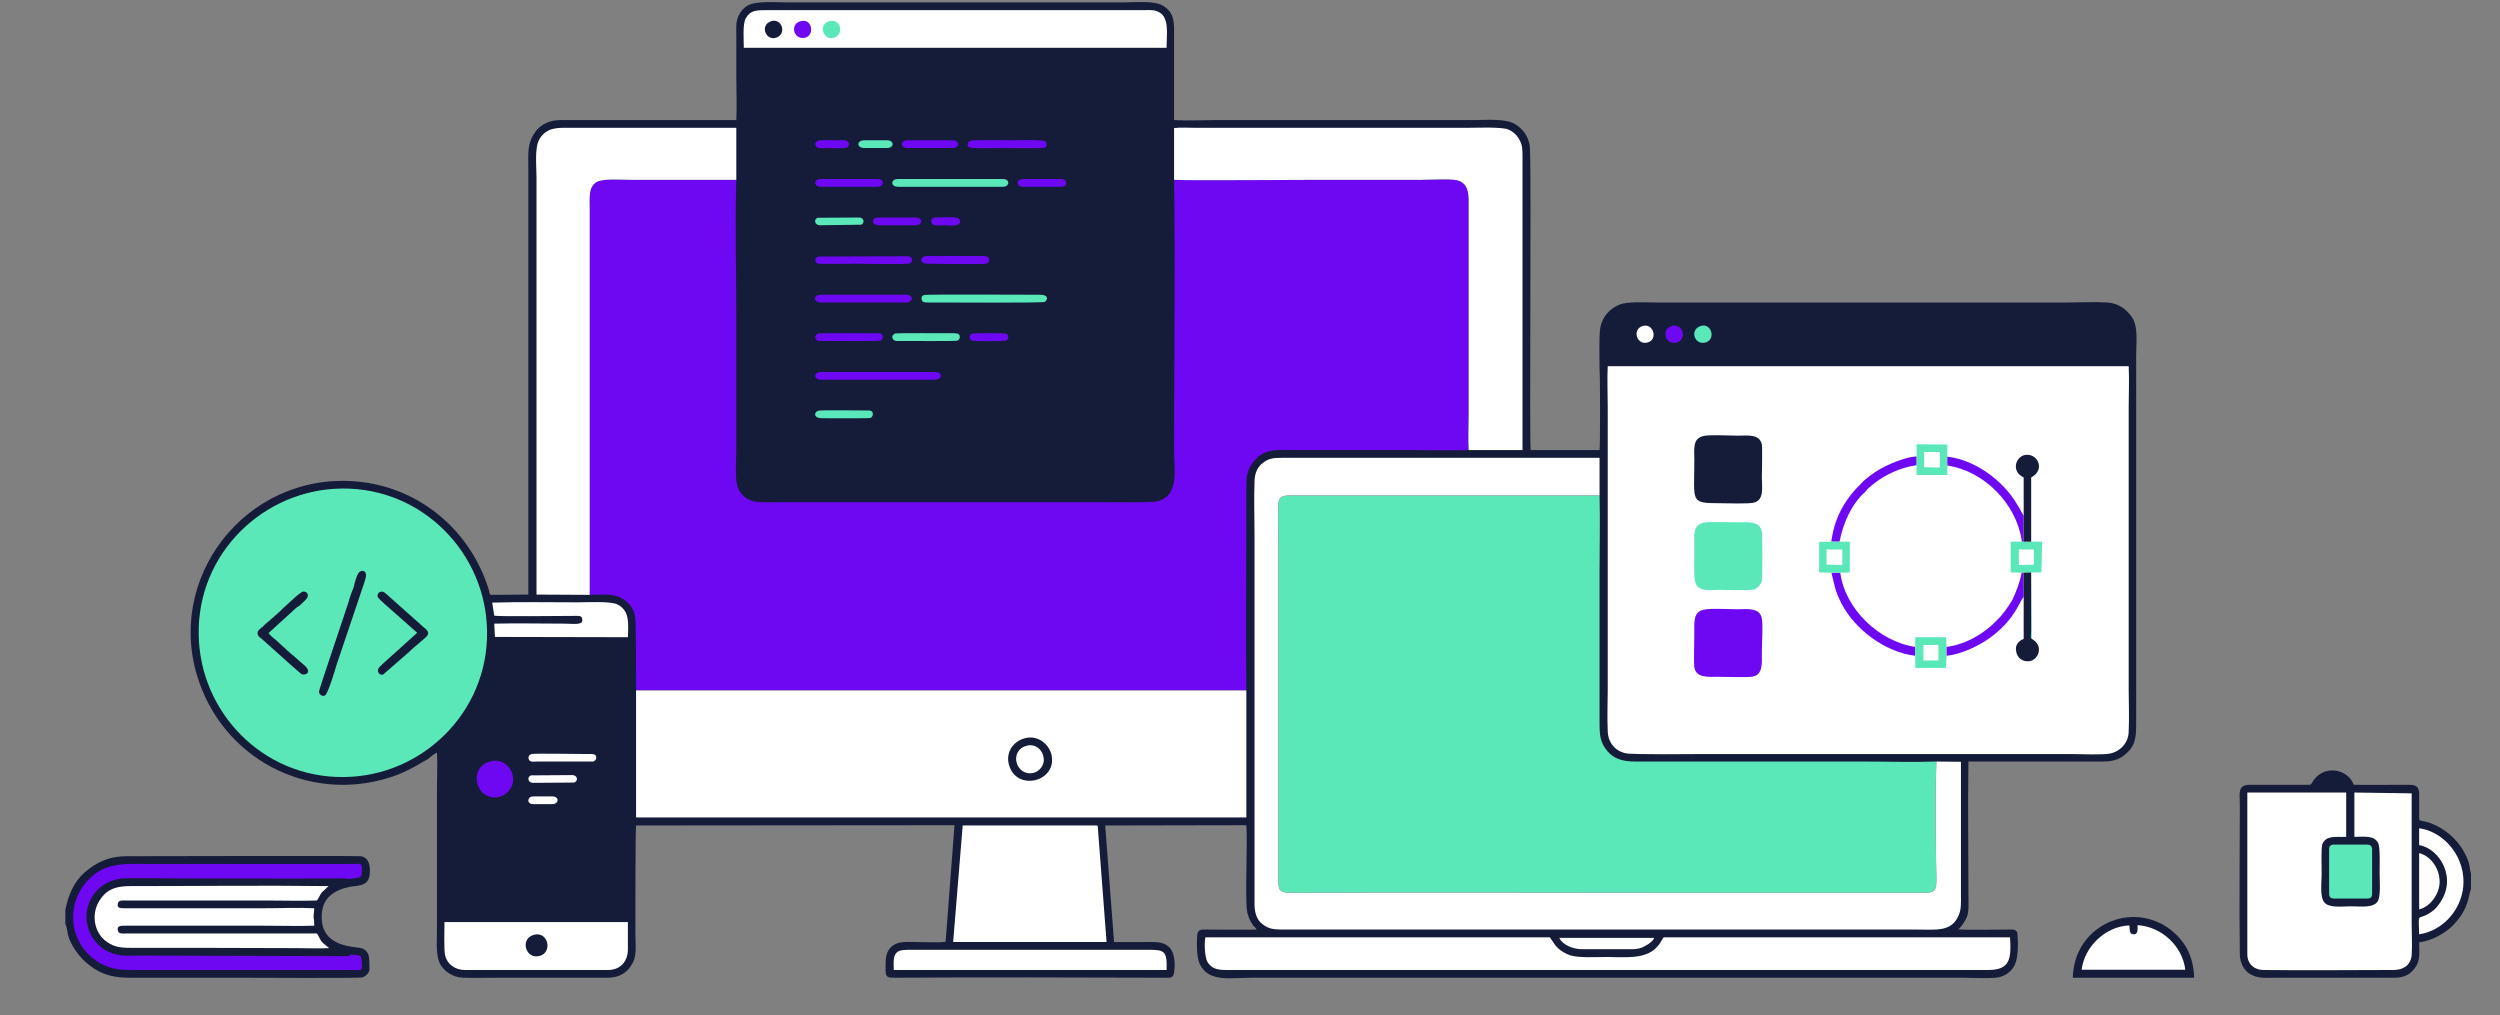 <?xml version="1.0" encoding="UTF-8"?>
<!DOCTYPE svg PUBLIC "-//W3C//DTD SVG 1.1//EN" "http://www.w3.org/Graphics/SVG/1.1/DTD/svg11.dtd">
<!-- Creator: CorelDRAW 2020 (64-Bit) -->
<svg xmlns="http://www.w3.org/2000/svg" xml:space="preserve" width="114.653mm" height="46.567mm" version="1.1" style="shape-rendering:geometricPrecision; text-rendering:geometricPrecision; image-rendering:optimizeQuality; fill-rule:evenodd; clip-rule:evenodd"
viewBox="0 0 11465.28 4656.66"
 xmlns:xlink="http://www.w3.org/1999/xlink"
 xmlns:xodm="http://www.corel.com/coreldraw/odm/2003">
 <rect x="0" y="0" width="11465.28" height="4656.66" fill="#808080" stroke="none"/>
 <defs>
  <style type="text/css">
   <![CDATA[
    .fil0 {fill:#141C3A}
    .fil3 {fill:#5BE8B9}
    .fil1 {fill:#6E07F2}
    .fil2 {fill:white}
   ]]>
  </style>
 </defs>
 <g id="Layer_x0020_1">
  <g id="_2212625971360">
   <path class="fil0" d="M3376.8 550.55c-262.68,0 -522.23,0 -784.9,0 -34.4,0 -56.29,0 -84.44,12.7 -21.89,8.88 -43.78,26.66 -53.16,43.17 -37.52,50.78 -31.27,96.49 -31.27,166.32l0 1954.04 -171.99 1.27c-6.26,-2.54 -6.26,-10.16 -9.38,-24.12 -3.13,-10.16 -6.26,-19.05 -9.38,-27.94 -90.69,-256.47 -318.97,-445.65 -603.54,-468.51 -503.47,-39.36 -878.72,448.2 -716.11,917.98 128.21,374.56 534.74,568.82 909.99,427.88 31.27,-12.69 65.67,-29.2 93.82,-45.71 15.63,-10.15 31.27,-17.77 46.9,-26.66 6.26,-6.35 31.27,-26.66 40.66,-29.2 3.12,49.52 0,110.46 0,161.25l0 660.23c0,49.52 -6.26,109.19 15.63,149.82 18.76,31.75 56.29,59.68 106.32,60.95 56.29,1.27 112.58,0 165.74,0l494.09 0c56.29,0 90.68,-25.4 109.45,-57.14 28.14,-41.9 18.76,-88.87 18.76,-144.74 0,-67.29 0,-465.97 3.13,-496.45l1460.36 -1.27 -40.65 534.54c-25.02,5.08 -106.32,1.27 -137.59,1.27 -46.91,0 -81.31,-5.08 -112.58,22.85 -28.14,27.94 -25.02,62.22 -25.02,110.47 0,27.93 12.51,30.47 37.53,30.47 409.65,-2.54 828.69,-1.27 1238.34,0 25.02,0 43.78,3.81 46.91,-22.86 6.25,-44.43 3.12,-91.41 -21.89,-116.81 -28.15,-27.93 -65.67,-24.12 -112.58,-24.12 -46.91,0 -93.81,0 -140.72,0l-40.65 -534.54 647.31 -1.27c6.26,66.03 -6.25,333.93 3.13,392.34 3.13,24.12 15.63,50.78 28.14,67.29 6.26,7.62 12.51,11.43 15.64,19.04 -65.67,1.27 -150.1,0 -218.9,0 -28.14,0 -50.03,-5.07 -53.16,24.13 -3.13,36.82 -3.13,106.65 12.51,135.85 40.65,82.53 140.72,60.95 234.53,60.95l3267.85 0c43.78,0 103.19,3.81 146.97,0 43.78,-3.81 75.05,-31.74 87.56,-59.68 15.64,-31.74 15.64,-97.76 12.51,-137.12 0,-27.94 -21.89,-24.13 -46.91,-24.13 -46.9,0 -200.13,2.54 -225.15,-1.27 12.51,-8.88 31.27,-35.55 40.65,-58.4 9.38,-29.2 6.26,-62.22 6.26,-93.96 0,-204.42 -3.13,-413.91 0,-617.06l566.01 0c65.67,0 109.45,5.08 153.22,-33.01 40.66,-33.02 50.04,-66.03 50.04,-137.13l0 -1692.48c0,-55.87 9.38,-124.43 -15.64,-168.87 -21.89,-35.55 -59.41,-69.83 -115.7,-73.64 -56.29,-3.81 -128.21,0 -187.63,0 -625.42,0 -1253.97,0 -1879.4,0 -50.03,0 -137.59,-6.35 -175.12,11.43 -40.65,17.77 -75.05,53.32 -84.43,105.38 -6.25,40.63 -3.13,138.39 -3.13,184.1 3.13,45.71 3.13,356.78 0,375.83l-315.84 0c-6.25,-25.4 3.13,-1237.94 -3.12,-1373.8 0,-62.21 -34.4,-101.57 -71.93,-123.15 -46.91,-24.13 -125.08,-16.51 -181.37,-16.51l-1182.05 0c-59.42,0 -137.6,3.81 -197.01,0 0,-62.22 0,-129.51 0,-192.99 0,-64.76 0,-128.24 0,-192.99 0,-50.79 6.25,-106.66 -53.16,-139.67 -40.66,-22.85 -125.09,-13.96 -178.25,-13.96 -515.98,0 -1028.82,0 -1544.8,0 -50.03,0 -140.72,-7.62 -178.25,13.96 -18.76,10.16 -34.39,27.93 -43.78,49.52 -12.5,26.66 -9.38,57.13 -9.38,87.61 0,64.75 0,129.5 0,192.99 0,62.21 3.13,134.58 0,195.53z"/>
   <path class="fil1" d="M2704.47 2728.05c50.04,0 103.2,-7.62 143.85,13.97 31.27,16.5 62.54,48.24 65.67,97.76 3.13,35.55 3.13,274.25 3.13,326.31l2798.77 0c-3.13,-257.74 0,-533.27 0,-793.55 0,-44.44 0,-87.61 0,-132.05 0,-46.97 0,-76.18 25.02,-111.73 15.63,-24.12 37.52,-45.71 71.92,-57.13 34.4,-11.43 87.56,-7.62 125.09,-7.62 178.24,0 356.49,0 534.74,0 84.43,0 181.37,2.54 262.67,0 -3.12,-50.79 0,-113 0,-165.06l0 -970.04c0,-36.82 0,-91.41 -56.28,-102.84 -34.4,-6.35 -125.09,-1.27 -162.61,-1.27l-484.71 0c-46.91,0 -616.04,3.81 -647.31,0 6.25,412.65 0,826.56 0,1240.48 0,93.95 25.01,204.42 -75.05,233.62 -28.15,7.62 -259.56,3.81 -306.46,3.81l-1394.7 0c-34.4,0 -128.21,3.81 -153.23,-3.81 -37.52,-10.16 -68.8,-39.36 -75.05,-78.72 -9.38,-30.47 -3.13,-116.81 -3.13,-152.36 0,-206.96 0,-413.92 0,-620.88 0,-205.68 -6.25,-416.45 0,-622.14 -162.61,0 -325.22,0 -484.7,0 -40.65,0 -125.09,-6.35 -153.23,8.89 -40.65,21.58 -34.4,68.56 -34.4,124.43l0 1769.93z"/>
   <path class="fil2" d="M9762.39 1679.29l-2389.12 0c-3.13,58.41 0,125.7 0,185.38l0 1298.88c0,62.22 -3.13,124.43 0,186.64 0,54.6 34.4,93.96 81.3,104.12 28.15,7.62 312.72,3.81 369,3.81l1673.01 0c40.66,0 146.98,5.08 181.38,-2.54 46.9,-10.16 84.43,-49.52 84.43,-102.85 3.13,-60.94 0,-125.7 0,-186.64l0 -1298.88c0,-60.95 3.13,-128.24 0,-187.92z"/>
   <path class="fil3" d="M8880.54 3492.4c-112.58,3.81 -231.41,0 -343.98,0l-1038.21 0c-59.41,0 -96.94,-13.97 -125.08,-45.71 -34.4,-40.63 -37.53,-69.83 -37.53,-135.86l0 -691.97c0,-114.27 3.13,-232.35 0,-346.62l-1400.95 0c-37.52,0 -68.8,-3.81 -71.92,36.82 -3.13,69.83 0,147.28 0,217.11l0 1512.19c0,43.17 6.25,55.87 53.16,55.87 609.79,-2.54 1225.83,0 1835.62,0l1078.86 0c43.78,0 50.03,-16.51 50.03,-58.41 -3.13,-177.75 -6.25,-368.21 0,-543.42z"/>
   <polygon class="fil2" points="5715.89,3166.09 2917.12,3166.09 2917.12,3748.87 5715.89,3748.87 "/>
   <path class="fil3" d="M1531.8 2241.76c-350.24,22.86 -644.19,322.5 -619.17,702.14 21.89,350.43 322.09,642.45 700.48,618.33 350.23,-21.58 644.18,-323.77 619.17,-702.13 -21.89,-349.16 -322.1,-642.46 -700.48,-618.34z"/>
   <path class="fil2" d="M8880.54 3492.4c-6.25,175.21 -3.13,365.67 0,543.42 0,41.9 -6.25,58.41 -50.03,58.41l-1078.86 0c-609.79,0 -1225.83,-2.54 -1835.62,0 -46.91,0 -53.16,-12.7 -53.16,-55.87l0 -1512.19c0,-69.83 -3.13,-147.28 0,-217.11 3.12,-40.63 34.4,-36.82 71.92,-36.82l1400.95 0 0 -172.68 -1450.98 0c-43.78,0 -65.67,1.27 -93.82,24.12 -21.89,15.24 -37.52,45.71 -37.52,85.07 -3.13,81.26 0,163.79 0,245.05l0 1695.02c0,39.36 12.51,71.1 34.4,87.61 28.14,22.85 50.03,26.66 93.81,26.66l2911.35 0c84.43,0 150.1,10.16 184.5,-54.59 18.77,-34.28 15.64,-66.03 15.64,-106.66l0 -608.17 -112.58 -1.27z"/>
   <path class="fil0" d="M11332.21 4077.72l0 -69.83c-3.13,-10.16 -6.26,-35.55 -9.38,-49.52 -28.15,-87.61 -96.95,-154.9 -181.38,-185.37 -9.38,-2.54 -15.63,-5.08 -25.01,-6.35 -21.89,-5.08 -18.77,-2.54 -21.89,-8.89 0,-38.09 0,-77.45 0,-115.54 0,-46.98 -28.15,-43.17 -68.8,-43.17 -78.18,0 -156.36,1.27 -231.41,0 -21.89,-66.02 -125.08,-96.49 -181.37,-24.12 -6.26,6.35 -9.38,20.31 -18.76,24.12 -90.69,0 -184.5,0 -275.19,0 -59.42,0 -46.91,39.36 -46.91,90.15 0,227.27 -3.13,457.08 0,684.36 0,43.17 18.76,74.91 43.78,91.41 37.53,24.13 71.93,19.05 118.83,19.05l547.25 0c46.91,0 75.05,-19.05 93.81,-45.71 25.02,-33.01 18.77,-72.37 18.77,-116.81 65.66,-7.62 131.33,-50.79 159.48,-82.53 71.92,-76.18 65.67,-134.59 78.18,-161.25z"/>
   <path class="fil0" d="M299.71 4175.49l0 62.21c0,0 0,1.27 0,1.27l3.13 5.08c9.38,30.47 3.13,46.98 31.27,95.22 18.76,31.75 37.53,54.6 59.42,73.65 50.03,44.44 106.32,71.1 197.01,71.1 178.24,0 356.49,0 534.73,0 34.4,0 515.98,2.54 534.74,-1.27 15.64,-3.81 31.27,-17.78 34.4,-35.55 0,-10.16 0,-52.06 -3.13,-62.22 -3.12,-16.5 -15.63,-30.47 -31.27,-35.55 -28.14,-10.16 -187.63,0 -184.5,-147.28 0,-83.8 56.29,-120.62 131.34,-135.86 28.15,-5.08 78.18,0 87.56,-48.24 6.25,-41.9 0,-86.34 -40.65,-91.42 -25.02,-2.54 -1050.72,0 -1069.48,0 -90.68,0 -143.85,30.47 -193.88,72.37 -71.92,62.21 -84.43,149.82 -90.69,172.68l0 3.81z"/>
   <path class="fil2" d="M5384.42 824.8c31.27,3.81 600.4,0 647.31,0l484.71 0c37.52,0 128.21,-5.08 162.61,1.27 56.28,11.43 56.28,66.02 56.28,102.84l0 970.04c0,52.06 -3.12,114.27 0,165.06l247.05 0 0 -1344.59c0,-34.28 0,-54.6 -15.64,-81.26 -9.38,-17.78 -28.14,-35.55 -50.03,-44.44 -31.27,-12.7 -143.85,-7.62 -184.5,-7.62l-1250.85 0c-28.15,0 -68.8,-2.54 -96.94,1.27l0 237.43z"/>
   <path class="fil2" d="M2704.47 2728.05l0 -1769.93c0,-55.87 -6.25,-102.85 34.4,-124.43 28.14,-15.24 112.58,-8.89 153.23,-8.89 159.48,0 322.09,0 484.7,0l0 -238.7c-256.42,0 -509.72,0 -763.01,0 -53.17,0 -106.33,-5.08 -140.73,53.33 -21.89,40.63 -12.5,121.89 -12.5,175.21l0 1912.14 243.91 1.27z"/>
   <path class="fil2" d="M8436.49 2484.27l46.91 0 0 140.94 -43.78 1.27c21.89,166.32 178.24,316.15 343.98,340.27l0 -44.44 140.72 0 3.13 44.44c96.94,-12.7 178.24,-68.56 225.15,-116.81 28.15,-26.66 50.04,-55.87 75.05,-96.5 15.64,-30.47 37.53,-87.6 43.78,-126.96l-50.03 -1.27 0 -140.94 50.03 0 0 -7.62c-25.02,-166.32 -171.99,-317.42 -340.85,-341.54l0 43.17 -140.73 0 0 -40.63c-6.25,-3.81 6.26,-5.08 -9.38,-2.54 -65.67,10.16 -131.34,40.63 -181.37,78.72 -9.38,7.62 -15.64,12.7 -25.02,20.32 -9.38,7.61 -12.51,12.69 -18.76,20.31 -62.54,54.6 -103.19,144.74 -118.83,229.81z"/>
   <path class="fil2" d="M11060.15 3638.41l-262.68 -3.81 0 203.15c46.91,0 90.69,-7.62 109.45,29.2 9.38,20.32 6.25,107.93 6.25,137.13 0,34.28 6.26,106.65 -9.38,130.78 -21.89,30.47 -78.18,21.58 -121.96,21.58 -40.65,0 -100.07,8.89 -121.96,-17.77 -21.88,-25.4 -12.5,-91.42 -12.5,-129.51 0,-27.94 -3.13,-119.35 3.12,-138.4 18.77,-41.9 62.55,-30.47 109.45,-33.01l0 -203.15 -453.43 0c0,198.07 0,396.14 0,594.21 0,48.25 0,97.77 0,147.29 0,44.43 31.27,72.37 75.05,72.37 193.88,2.54 397.15,0 594.15,0 43.78,0 78.18,-19.05 84.44,-66.03 3.12,-44.43 0,-102.84 0,-148.55 0,-199.34 0,-397.41 0,-595.48z"/>
   <path class="fil2" d="M9218.27 4298.65l-1588.58 0c-18.76,25.39 -6.25,17.77 -34.4,48.24 -53.16,54.6 -153.23,41.9 -225.15,41.9 -46.91,0 -128.21,5.08 -168.86,-7.62 -21.89,-7.61 -43.78,-20.31 -56.29,-33.01 -9.38,-8.89 -12.51,-12.69 -18.77,-22.85 -6.25,-8.89 -12.5,-17.78 -18.76,-26.66l-1579.2 0c-6.25,27.93 -3.12,91.41 9.39,113 18.76,29.2 40.65,36.82 87.56,36.82l3492.99 0c100.07,0 106.33,-50.79 100.07,-149.82z"/>
   <path class="fil2" d="M4371.23 4320.23l703.6 0 -40.65 -533.27c-3.13,-1.27 0,0 -6.26,-1.27l-612.91 0 -43.78 534.54z"/>
   <path class="fil2" d="M3411.2 219.16l1938.82 0c0,-66.02 15.63,-146.01 -43.78,-167.6 -18.76,-7.61 -46.91,-5.07 -68.8,-5.07l-1713.66 0c-53.16,0 -81.31,-1.27 -103.2,36.82 -15.63,25.39 -9.38,100.3 -9.38,135.85z"/>
   <path class="fil2" d="M1509.91 4348.16c-12.51,-10.15 -21.89,-16.5 -34.4,-29.2 -9.38,-12.7 -12.51,-24.12 -21.89,-38.09l-869.34 0c-15.63,0 -40.65,5.08 -43.78,-13.97 -6.25,-21.58 15.64,-21.58 31.27,-21.58l637.94 0c78.17,0 156.35,2.54 231.4,0 0,-12.7 0,-25.4 -3.12,-38.09 0,-15.24 3.12,-27.93 3.12,-41.9 -71.92,-3.81 -153.23,0 -228.28,0l-637.93 0c-18.76,0 -40.65,1.27 -34.4,-21.59 3.13,-17.77 25.02,-13.96 43.78,-13.96l634.81 0c78.18,0 159.48,2.54 234.53,0 9.38,-12.7 12.51,-24.13 21.89,-36.82l31.27 -29.21c-300.2,-3.8 -609.79,0 -909.99,0 -50.03,0 -87.56,8.89 -115.7,35.56 -71.93,69.83 -53.16,170.13 0,213.3 34.39,26.66 59.41,34.28 115.7,34.28 103.2,0 203.26,0 306.46,0l450.3 1.27c50.04,0 106.33,2.54 156.36,0z"/>
   <path class="fil1" d="M1606.85 4377.37l-6.25 7.61 -956.9 -2.54c-68.8,0 -109.45,6.35 -165.74,-27.93 -78.18,-50.79 -115.7,-168.87 -40.65,-262.82 25.01,-29.21 68.79,-59.68 128.21,-63.49 62.54,-2.54 131.34,0 193.88,0 268.93,0 544.12,2.54 813.05,0 21.89,0 21.89,5.08 40.66,1.27 43.78,-7.62 46.9,2.54 46.9,-52.05 -3.12,-21.59 -15.63,-15.24 -34.4,-15.24l-913.12 0c-140.72,0 -228.28,-11.43 -309.58,74.91 -106.32,114.27 -87.56,299.65 59.41,382.17 53.16,29.21 100.07,29.21 165.74,29.21l960.03 0c75.05,0 71.92,6.35 71.92,-24.13 -3.12,-52.05 -3.12,-40.63 -53.16,-46.97z"/>
   <path class="fil2" d="M2132.21 4448.47l656.69 0c56.29,0 90.69,-39.36 90.69,-95.23l0 -124.43 -841.2 0c0,34.28 -3.12,126.97 3.13,153.63 9.38,38.09 43.78,66.03 90.69,66.03z"/>
   <path class="fil0" d="M9505.97 4484.02l556.62 0c-3.12,-91.42 -34.39,-151.09 -81.3,-196.8 -112.58,-110.46 -284.57,-107.92 -394.02,0 -43.78,44.44 -78.18,106.65 -81.3,196.8z"/>
   <path class="fil2" d="M4099.17 4448.47l1250.85 0c3.13,-87.61 -9.38,-92.69 -84.43,-92.69l-1078.86 0c-71.93,0 -93.82,0 -87.56,92.69z"/>
   <path class="fil3" d="M7814.19 2396.66c-53.16,12.7 -43.78,55.87 -43.78,113.01 0,31.74 -3.12,130.77 3.13,154.9 9.38,52.05 68.8,40.63 112.58,40.63 31.27,0 131.34,3.81 156.35,-1.27 15.64,-5.08 31.27,-20.32 37.53,-38.09 3.12,-16.51 3.12,-217.12 0,-229.82 -12.51,-48.24 -62.54,-40.63 -112.58,-40.63 -31.27,0 -131.34,-3.8 -153.23,1.27z"/>
   <path class="fil1" d="M7817.32 2795.34c-53.16,8.89 -46.91,55.87 -46.91,109.2 0,36.82 -3.12,125.69 0,156.17 9.38,49.51 62.54,43.17 112.58,43.17 34.4,0 128.21,3.81 156.36,-1.27 46.9,-10.16 40.65,-62.22 40.65,-111.74 0,-35.55 6.25,-125.69 0,-154.9 -9.38,-52.05 -71.93,-41.9 -112.58,-41.9 -37.52,0 -118.83,-5.07 -150.1,1.27z"/>
   <path class="fil0" d="M7814.19 1999.25c-53.16,11.43 -43.78,57.14 -43.78,111.74 0,190.45 -21.89,196.8 115.71,196.8 31.27,0 131.34,3.81 156.35,-2.54 50.04,-11.43 37.53,-72.37 37.53,-113 0,-31.75 3.12,-129.51 0,-154.91 -12.51,-48.24 -62.54,-39.36 -112.58,-39.36 -34.4,0 -128.21,-5.07 -153.23,1.27z"/>
   <path class="fil2" d="M2266.67 2823.28c12.51,5.08 303.34,1.27 365.88,1.27 18.76,0 37.52,-2.54 37.52,15.23 6.26,29.21 -40.65,20.32 -81.3,20.32 -100.07,0 -225.15,-2.54 -322.1,0l3.13 60.94 609.79 1.27c3.13,-69.83 6.25,-121.89 -46.91,-149.82 -31.27,-16.51 -140.72,-10.16 -184.5,-10.16 -131.34,0 -262.67,-2.54 -390.89,1.27l9.38 59.68z"/>
   <path class="fil2" d="M9546.62 4447.2l475.32 0c-12.51,-106.66 -106.32,-196.8 -218.9,-204.42 0,17.77 3.13,40.63 -15.63,41.9 -25.02,1.27 -18.77,-22.86 -21.89,-40.63 -109.45,3.81 -206.39,97.76 -218.9,203.15z"/>
   <path class="fil3" d="M10681.76 3896.16l0 200.61c0,17.77 6.26,24.12 25.02,24.12l146.98 0c18.76,0 25.01,-5.08 25.01,-24.12l0 -200.61c0,-17.78 -9.38,-22.86 -25.01,-22.86l-146.98 0c-18.76,0 -25.02,5.08 -25.02,22.86z"/>
   <path class="fil2" d="M11094.55 3875.84c93.81,15.24 181.37,154.9 87.55,275.52 -12.5,19.05 -37.52,36.82 -59.41,46.98 -34.4,15.24 -31.27,-7.62 -28.14,86.34 109.44,-15.24 203.26,-118.08 203.26,-241.24 0,-124.43 -93.82,-229.81 -203.26,-245.05l0 77.45z"/>
   <path class="fil0" d="M4699.58 3385.74c-59.42,16.51 -87.56,71.11 -71.93,123.16 34.4,123.16 225.16,76.18 193.88,-50.78 -12.5,-45.71 -62.54,-88.88 -121.95,-72.38z"/>
   <path class="fil0" d="M1650.63 2621.4c-12.51,6.35 -25.02,53.32 -28.14,69.83 -9.38,24.12 -18.77,48.25 -25.02,72.37 -9.38,31.74 -134.47,398.68 -134.47,407.57 0,13.97 15.64,25.39 28.15,17.77 12.51,-6.34 46.9,-120.62 53.16,-142.2l125.08 -370.75c3.13,-8.88 9.39,-29.2 9.39,-36.82 0,-17.77 -12.51,-26.66 -28.15,-17.77z"/>
   <path class="fil1" d="M8398.96 2480.46c3.13,5.08 9.39,3.81 15.64,3.81 9.38,0 15.64,0 21.89,0 15.64,-85.07 56.29,-175.21 118.83,-229.81 6.25,-7.62 9.38,-12.7 18.76,-20.31 9.38,-7.62 15.64,-12.7 25.02,-20.32 50.03,-38.09 115.7,-68.56 181.37,-78.72l9.38 -2.54 0 -39.36c-43.77,1.27 -115.7,30.47 -146.97,46.98 -31.27,15.23 -62.54,36.82 -87.56,58.4 -6.25,5.08 -9.38,6.35 -12.51,11.43 -78.18,74.91 -128.21,157.44 -143.85,270.44z"/>
   <path class="fil1" d="M2251.04 3491.13c-109.45,26.66 -68.8,186.64 37.52,163.79 37.53,-8.89 75.06,-49.52 62.55,-100.31 -9.38,-39.36 -46.91,-76.18 -100.07,-63.48z"/>
   <path class="fil1" d="M8783.6 3007.38l0 -40.63c-165.74,-24.12 -322.09,-173.95 -343.98,-340.27l-40.66 0c18.77,69.83 12.51,73.64 46.91,142.2 59.42,115.54 197.01,222.19 337.73,238.7z"/>
   <path class="fil0" d="M1231.6 2903.27l128.21 -116.81c6.25,-3.81 9.38,-6.35 15.63,-10.16 6.26,-7.62 34.4,-30.47 34.4,-36.82 6.26,-15.24 -3.12,-26.67 -18.76,-26.67 -15.64,1.27 -75.05,62.22 -93.81,77.45 -3.13,5.08 -9.39,7.62 -12.51,12.7l-53.16 46.98c-9.39,7.62 -18.77,15.24 -25.02,22.85 -6.25,5.08 -25.02,17.78 -25.02,27.94 -3.12,15.23 12.51,24.12 18.77,29.2l78.17 69.83c9.38,8.89 100.07,90.15 106.33,92.69 15.63,5.08 53.16,-8.89 3.12,-48.25 -18.76,-15.24 -34.4,-31.74 -53.16,-45.71l-53.16 -48.25c-12.51,-13.96 -40.65,-31.74 -50.03,-46.97z"/>
   <path class="fil0" d="M1913.31 2902l-156.36 140.93c-3.12,3.81 -21.89,19.05 -21.89,24.13 -6.25,16.5 6.26,30.47 21.89,26.66l106.33 -92.69c9.38,-8.89 15.63,-12.69 25.01,-22.85l53.16 -45.71c31.27,-24.12 28.15,-35.55 0,-57.14l-143.84 -128.23c-9.39,-7.62 -31.28,-30.48 -40.66,-33.02 -15.63,-3.8 -28.14,7.62 -25.01,22.86 3.12,10.16 65.67,62.21 78.17,73.64l103.2 91.42z"/>
   <path class="fil3" d="M9271.43 2626.48l9.38 0 34.4 -1.27 0 267.9c0,11.43 -3.13,24.12 0,35.55 0,0 3.13,1.27 3.13,1.27l-3.13 -304.72 46.91 0 3.13 -140.94 -50.04 0 -34.4 0 -9.38 -1.27 0 -6.35 0 7.62 -50.03 0 0 140.94 50.03 1.27z"/>
   <path class="fil3" d="M4236.76 1352.99c-9.38,3.81 -12.51,12.69 -9.38,22.85 3.13,11.43 15.64,11.43 28.15,11.43 87.55,0 522.22,2.54 534.73,-2.54 9.38,-2.54 28.15,-33.01 -21.89,-33.01 -81.3,0 -522.23,-2.54 -531.61,1.27z"/>
   <polygon class="fil3" points="8783.6,2966.75 8783.6,3007.38 8783.6,3063.25 8924.32,3063.25 8927.45,3007.38 8927.45,2966.75 8924.32,2922.31 8783.6,2922.31 "/>
   <path class="fil1" d="M3764.57 1741.51l522.23 0c34.39,0 40.65,-35.55 0,-35.55l-522.23 0c-34.4,0 -34.4,35.55 0,35.55z"/>
   <path class="fil3" d="M8398.96 2626.48l40.66 0 43.78 -1.27 0 -140.94 -46.91 0c-6.25,0 -12.51,0 -21.89,0 -6.25,0 -12.51,1.27 -15.64,-3.81 -9.38,8.89 -43.78,3.81 -56.28,3.81l0 140.94 56.28 1.27z"/>
   <path class="fil3" d="M8789.85 2093.21l0 39.36 -9.38 2.54c15.64,-2.54 3.13,-1.27 9.38,2.54l0 40.63 140.73 0 0 -43.17 0 -40.63 0 -55.87 -140.73 -1.27 0 55.87z"/>
   <path class="fil1" d="M8927.45 2966.75l0 40.63c81.3,-8.89 168.86,-57.14 215.77,-95.23 100.07,-79.99 115.7,-148.55 137.59,-175.21l0 -110.46 -9.38 0c-6.25,39.36 -28.14,96.49 -43.78,126.96 -25.01,40.63 -46.9,69.84 -75.05,96.5 -46.91,48.25 -128.21,104.11 -225.15,116.81z"/>
   <path class="fil2" d="M7254.44 4353.24l228.28 0c25.01,0 43.78,-3.81 62.54,-15.23 15.64,-7.62 37.53,-24.13 40.65,-36.83l-434.67 0c12.51,30.48 62.54,52.06 103.2,52.06z"/>
   <path class="fil1" d="M8930.58 2135.11c168.86,24.12 315.83,175.22 340.85,341.54l0 6.35 9.38 1.27 0 -119.35c-9.38,-12.69 -18.76,-35.55 -28.14,-48.25 -62.54,-110.46 -193.88,-208.22 -322.09,-222.19l0 40.63z"/>
   <path class="fil0" d="M9280.81 2736.94l0 192.99c-21.89,8.89 -40.65,26.66 -34.4,57.14 3.13,24.12 21.89,44.43 50.04,45.7 28.14,1.27 46.91,-17.77 53.16,-41.9 6.25,-31.74 -12.51,-49.51 -31.27,-60.94 0,0 -3.13,-1.27 -3.13,-1.27 -3.13,-11.43 0,-24.12 0,-35.55l0 -267.9 -34.4 1.27 0 110.46z"/>
   <path class="fil0" d="M9280.81 2364.92l0 119.35 34.4 0 0 -294.56c62.54,-33.02 34.4,-104.12 -18.76,-104.12 -50.04,0 -78.18,74.91 -15.64,104.12l0 175.21z"/>
   <path class="fil3" d="M4117.93 856.54l481.58 0c31.27,0 34.4,-35.55 0,-35.55l-481.58 0c-34.4,0 -34.4,35.55 0,35.55z"/>
   <path class="fil2" d="M11094.55 4170.41c46.9,-10.16 93.81,-67.3 93.81,-126.97 0,-63.48 -43.78,-119.35 -93.81,-130.78l0 257.75z"/>
   <path class="fil1" d="M3764.57 1387.27l390.89 0c34.4,0 34.4,-35.55 0,-35.55l-390.89 0c-37.53,0 -34.4,35.55 0,35.55z"/>
   <path class="fil1" d="M3752.06 1176.5c-18.76,7.62 -15.64,27.93 0,33.01 9.38,1.27 162.61,0 178.24,0 34.4,0 225.16,3.81 240.79,-1.27 15.64,-3.81 15.64,-29.2 -3.12,-33.01l-415.91 1.27z"/>
   <path class="fil2" d="M4708.96 3420.03c-84.43,21.58 -50.04,143.47 31.27,124.42 28.14,-7.61 56.29,-39.36 43.78,-78.72 -6.26,-29.2 -37.53,-55.86 -75.05,-45.7z"/>
   <path class="fil1" d="M4449.41 645.78c-12.51,5.07 -15.64,21.58 -6.26,29.2 12.51,7.62 131.34,3.81 146.98,3.81 25.01,0 187.62,2.54 200.13,-1.27 12.51,-3.81 12.51,-21.59 3.13,-29.21 -9.38,-8.88 -128.21,-5.07 -146.97,-5.07 -25.02,0 -187.63,-2.54 -197.01,2.54z"/>
   <path class="fil1" d="M4239.89 1175.23c-15.64,3.81 -31.27,35.55 21.89,34.28 46.91,0 240.79,3.81 259.55,0 12.51,-2.54 18.76,-15.23 12.51,-26.66 -6.26,-10.16 -21.89,-8.89 -34.4,-8.89 -43.78,1.27 -243.91,-2.54 -259.55,1.27z"/>
   <path class="fil1" d="M3752.06 1529.47c-9.38,3.81 -18.76,13.97 -9.38,26.67 6.25,10.15 21.89,7.61 34.4,7.61 40.65,0 250.17,1.27 259.55,-1.27 9.38,-3.8 15.63,-15.23 9.38,-26.66 -6.26,-10.16 -21.89,-7.62 -37.53,-7.62 -37.52,0 -247.04,-1.27 -256.42,1.27z"/>
   <path class="fil3" d="M4105.42 1529.47c-9.38,3.81 -18.76,13.97 -9.38,26.67 6.26,10.15 21.89,7.61 34.4,7.61 40.65,0 253.3,1.27 259.55,-1.27 9.38,-3.8 15.64,-15.23 9.38,-26.66 -6.25,-8.89 -21.89,-7.62 -34.4,-7.62 -40.65,0 -250.17,-1.27 -259.55,1.27z"/>
   <path class="fil2" d="M2438.67 3458.12c-12.51,2.54 -18.77,13.96 -12.51,26.66 6.25,10.16 21.89,8.89 34.4,7.62l259.55 0c9.38,-2.54 18.76,-12.7 12.51,-26.67 -6.26,-10.15 -25.02,-7.61 -37.53,-7.61 -43.78,0 -240.79,-3.81 -256.42,0z"/>
   <path class="fil1" d="M3764.57 856.54l259.55 0c31.27,0 34.4,-35.55 0,-35.55l-259.55 0c-34.4,0 -34.4,35.55 0,35.55z"/>
   <path class="fil3" d="M3752.06 1883.71c-21.89,8.89 -18.76,34.28 15.63,34.28 34.4,0 215.78,1.27 225.16,-1.26 6.25,-3.81 12.51,-12.7 9.38,-22.86 -3.13,-11.43 -12.51,-11.43 -25.02,-11.43 -37.52,0 -215.77,-2.54 -225.15,1.27z"/>
   <path class="fil1" d="M4161.71 678.79l206.39 0c34.4,0 34.4,-35.55 0,-35.55l-206.39 0c-34.4,0 -34.4,35.55 0,35.55z"/>
   <path class="fil0" d="M2448.05 4287.22c-65.67,17.77 -37.53,115.54 28.14,96.49 59.42,-17.77 37.53,-114.27 -28.14,-96.49z"/>
   <path class="fil1" d="M4693.32 856.54l171.99 0c34.4,0 31.28,-35.55 0,-35.55l-171.99 0c-34.4,0 -34.4,35.55 0,35.55z"/>
   <path class="fil1" d="M4030.37 1033.03l168.87 0c34.4,0 34.4,-35.55 0,-35.55l-168.87 0c-37.52,0 -34.4,35.55 0,35.55z"/>
   <path class="fil2" d="M2435.54 3555.88c-18.76,6.35 -15.64,31.74 6.25,34.28l190.76 -1.27c18.76,-5.07 18.76,-31.74 -6.26,-34.28l-190.75 1.27z"/>
   <path class="fil3" d="M3748.93 998.75c-15.63,6.34 -15.63,31.74 9.38,34.28l190.76 -2.54c15.63,-5.08 15.63,-30.47 -6.26,-33.01l-193.88 1.27z"/>
   <path class="fil1" d="M4458.79 1529.47c-15.64,6.35 -15.64,24.13 -3.13,31.74 9.38,6.35 150.1,2.54 156.36,1.27 15.63,-3.8 15.63,-25.39 3.12,-31.74 -9.38,-5.08 -150.1,-2.54 -156.35,-1.27z"/>
   <path class="fil1" d="M3752.06 644.51c-12.51,5.07 -18.76,19.04 -6.26,29.2 6.26,8.89 28.15,5.08 40.66,5.08 18.76,0 84.43,2.54 93.81,-1.27 12.51,-2.54 18.76,-19.05 6.25,-29.21 -6.25,-7.61 -31.27,-5.07 -43.78,-5.07 -15.63,0 -81.3,-1.27 -90.68,1.27z"/>
   <path class="fil3" d="M3964.7 678.79l103.2 0c34.4,0 34.4,-35.55 0,-35.55l-103.2 0c-37.52,0 -37.52,35.55 0,35.55z"/>
   <polygon class="fil2" points="8824.25,2142.73 8896.18,2144 8896.18,2072.9 8824.25,2072.9 "/>
   <polygon class="fil2" points="8377.07,2589.66 8449,2590.93 8449,2519.82 8377.07,2519.82 "/>
   <path class="fil1" d="M7667.22 1495.19c-53.16,15.24 -28.15,92.69 25.01,74.91 46.91,-16.5 25.02,-90.14 -25.01,-74.91z"/>
   <path class="fil3" d="M3798.97 98.54c-50.04,19.05 -18.77,92.69 28.14,73.64 50.03,-20.31 21.89,-93.95 -28.14,-73.64z"/>
   <path class="fil0" d="M3533.16 98.54c-50.03,20.32 -18.76,91.42 28.14,73.64 50.04,-19.04 21.89,-93.95 -28.14,-73.64z"/>
   <path class="fil3" d="M7798.56 1495.19c-53.16,19.05 -25.02,91.42 25.01,74.91 46.91,-15.23 25.02,-91.41 -25.01,-74.91z"/>
   <path class="fil1" d="M3677.01 96c-56.29,8.89 -40.66,86.34 12.51,77.45 46.9,-7.61 37.52,-86.33 -12.51,-77.45z"/>
   <path class="fil2" d="M7532.75 1495.19c-50.03,16.51 -25.02,91.42 25.02,74.91 46.9,-13.96 25.02,-90.14 -25.02,-74.91z"/>
   <polygon class="fil2" points="8821.13,3028.96 8889.92,3028.96 8889.92,2957.86 8821.13,2957.86 "/>
   <polygon class="fil2" points="9258.92,2590.93 9327.72,2589.66 9327.72,2519.82 9258.92,2519.82 "/>
   <path class="fil1" d="M4271.16 1006.36c-3.13,35.56 28.14,26.67 59.42,26.67 18.76,0 65.67,7.62 71.92,-12.7 6.25,-33.01 -53.16,-22.85 -100.07,-22.85 -21.89,0 -18.76,-1.27 -31.27,8.88z"/>
   <path class="fil2" d="M2448.05 3687.93l84.43 0c31.27,0 34.4,-35.55 0,-35.55l-84.43 0c-12.51,0 -21.89,2.54 -25.02,17.77 0,13.97 12.51,17.78 25.02,17.78z"/>
  </g>
 </g>
</svg>
